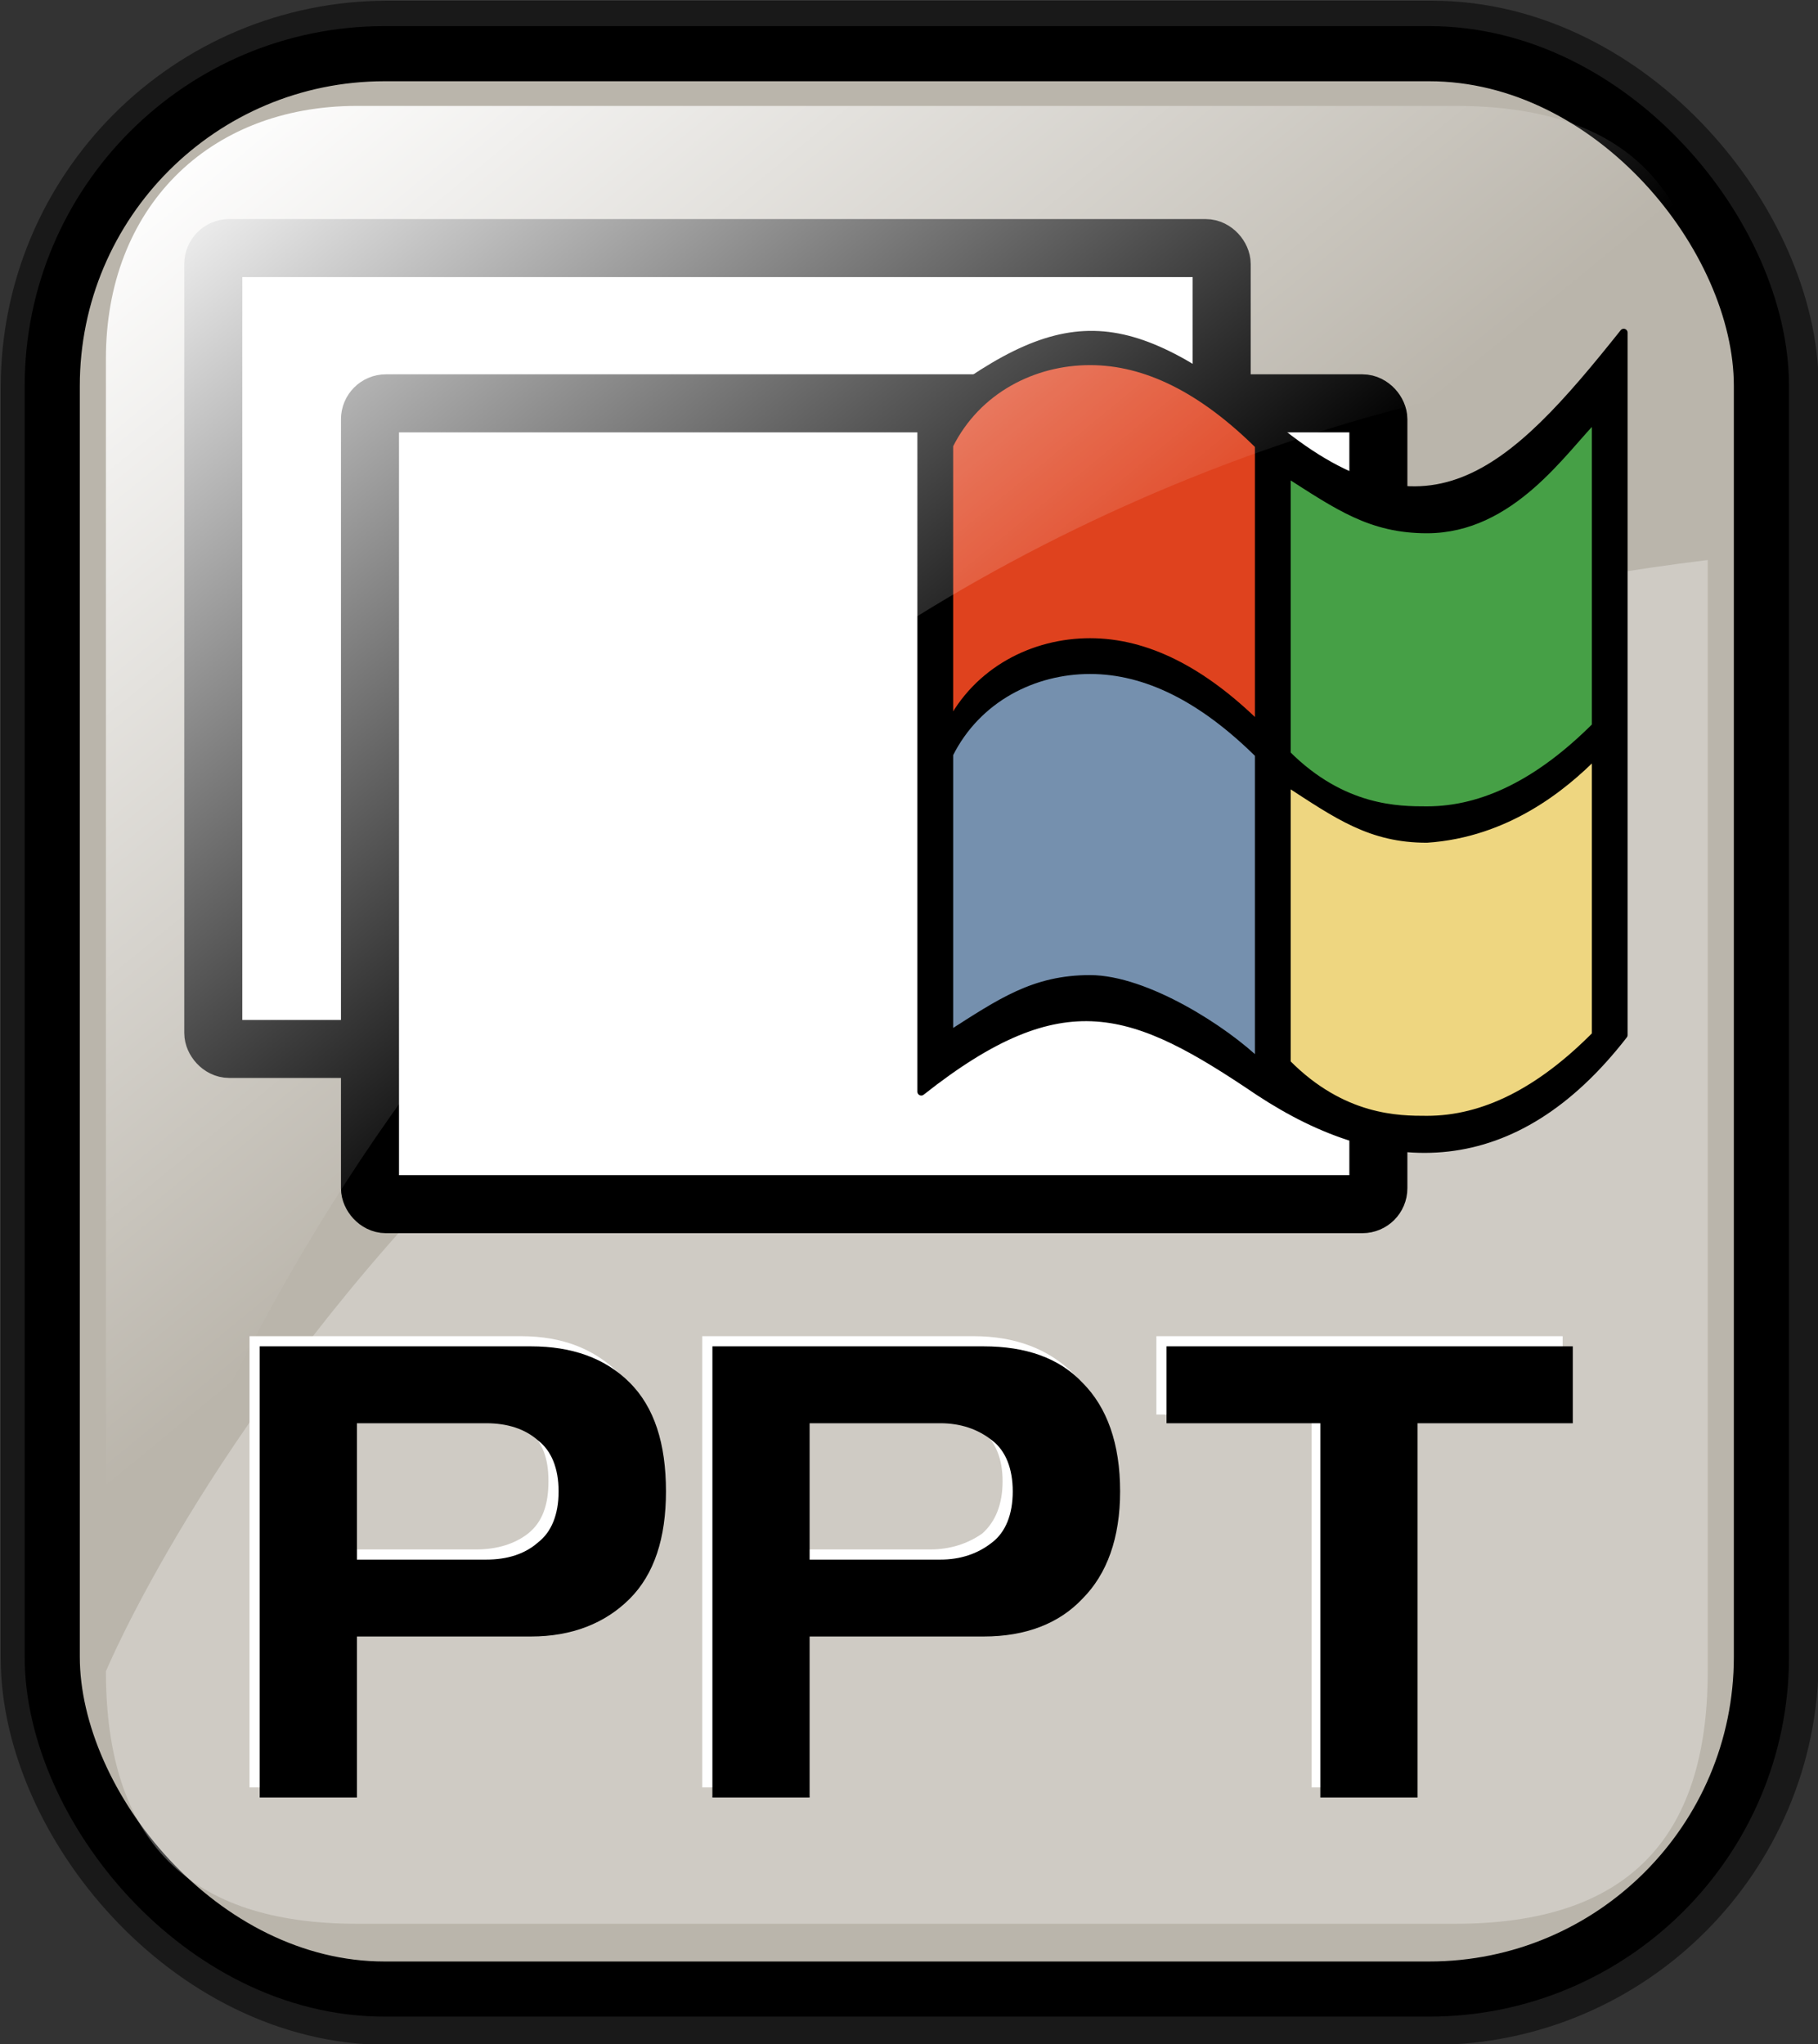 <svg height="140.9" width="125.3" xmlns="http://www.w3.org/2000/svg" xmlns:xlink="http://www.w3.org/1999/xlink"><rect width="100%" height="100%" fill="#333333" stroke="none"/><linearGradient id="a" gradientTransform="matrix(.94 0 0 .897 -12.082 -3.352)" gradientUnits="userSpaceOnUse" x1="24" x2="73" y1="16.4" y2="73.4"><stop offset="0" stop-color="#fff"/><stop offset="1" stop-color="#fff" stop-opacity="0"/></linearGradient><rect fill="none" height="133.4" rx="22.9" stroke="#000" stroke-linejoin="round" stroke-opacity=".5" stroke-width="7.5" width="117.8" x="3.8" y="3.8"/><rect fill="#bab5ab" height="133.4" rx="22.9" stroke="#000" stroke-width="3.8" width="117.8" x="3.6" y="3.7"/><path d="m100.3 132.6h-75.7c-11.6 0-17.3-5.7-17.3-17.4 0 0 27.6-66.5 110.4-76.6v76.6c0 11.7-5.7 17.4-17.4 17.4z" fill="#fff" fill-opacity=".3"/><path d="m79.7 92.1h28v5.4h-10.7v25.7h-6.6v-25.7h-10.7zm-24.5 20v11.1h-6.8v-31.1h18.7c2.9 0 5.2.9 6.9 2.6 1.6 1.6 2.5 4.1 2.5 7.4s-.9 5.7-2.5 7.4c-1.7 1.7-4 2.6-6.9 2.6zm0-14.6v9.3h8.9c1.4 0 2.6-.4 3.6-1.1.9-.8 1.4-2 1.4-3.6s-.5-2.7-1.4-3.5-2.1-1.1-3.6-1.1zm-31.3 14.6v11.1h-6.7v-31.1h18.7c2.9 0 5.1.9 6.8 2.6 1.7 1.6 2.5 4.1 2.5 7.4s-.8 5.7-2.5 7.4-3.9 2.6-6.8 2.6zm0-14.6v9.3h8.9c1.5 0 2.7-.4 3.6-1.1 1-.8 1.4-2 1.4-3.6s-.4-2.7-1.4-3.5c-.9-.8-2.1-1.1-3.6-1.1z" fill="#fff"/><path d="m80.4 92.8h28v5.3h-10.7v25.8h-6.7v-25.8h-10.6zm-24.6 20v11.1h-6.7v-31.1h18.7c2.9 0 5.2.8 6.8 2.5 1.7 1.7 2.6 4.2 2.6 7.5 0 3.2-.9 5.7-2.6 7.4-1.6 1.7-3.9 2.6-6.8 2.6zm0-14.7v9.4h9c1.4 0 2.6-.4 3.6-1.2.9-.7 1.4-1.9 1.4-3.5s-.5-2.8-1.4-3.5c-1-.8-2.2-1.2-3.6-1.2zm-31.2 14.7v11.1h-6.7v-31.1h18.7c2.8 0 5.1.8 6.8 2.5s2.5 4.2 2.5 7.5c0 3.2-.8 5.7-2.5 7.4s-4 2.6-6.8 2.6zm0-14.7v9.4h8.9c1.5 0 2.7-.4 3.6-1.2.9-.7 1.4-1.9 1.4-3.5s-.5-2.8-1.4-3.5c-.9-.8-2.1-1.2-3.6-1.2z"/><g stroke="#000"><rect fill="#fff" height="55.2" rx="1.1" stroke-linejoin="round" stroke-width="4" width="69.5" x="14.7" y="17.1"/><rect fill="#fff" height="55.2" rx="1.1" stroke-linejoin="round" stroke-width="4" width="69.5" x="25.5" y="27.8"/><g stroke-width="1.3" transform="matrix(.411 0 0 .411 54.494 18.076)"><path d="m21.9 26v113.1c23.9-18.9 35.6-14.2 56.6 0 21.4 14.1 42.9 14.1 61.2-9.5v-117.8c-18.8 23.6-33 37.7-59.8 14.8-24-18.8-34.1-19.5-58-.6z" stroke-linejoin="round"/><path d="m26.6 30.7v47.1c4.7-9.4 14.2-14.1 23.6-14.1s18.8 4.7 28.3 14.1v-47.1c-9.5-9.4-18.9-14.1-28.3-14.1s-18.9 4.7-23.6 14.1z" fill="#df421e"/><path d="m26.6 82.5v47.1c8.6-5.5 14.2-9.4 23.6-9.4s22.7 8.6 28.3 14.1v-51.8c-9.5-9.4-18.9-14.1-28.3-14.1s-18.9 4.7-23.6 14.1z" fill="#7590ae"/><path d="m83.2 82.5v-47.1c8.6 5.5 14.1 9.4 23.5 9.4 14.2 0 22.8-13.3 28.3-18.8v51.8c-9.4 9.4-18.8 14.1-28.3 14.1-4.7 0-14.1 0-23.5-9.4z" fill="#46a046"/><path d="m83.2 134.3v-47.1c8.6 5.6 14.1 9.5 23.5 9.5 13.3-.9 22.8-8.6 28.3-14.2v47.1c-9.4 9.5-18.8 14.2-28.3 14.2-4.7 0-14.1 0-23.5-9.5z" fill="#eed680"/></g></g><path d="m24.6 7.3h75.7c11.7 0 17.4 5.7 17.4 17.4 0 0-79.3.9-110.4 91.3v-91.3c0-10.3 7-17.4 17.3-17.4z" fill="url(#a)"/></svg>